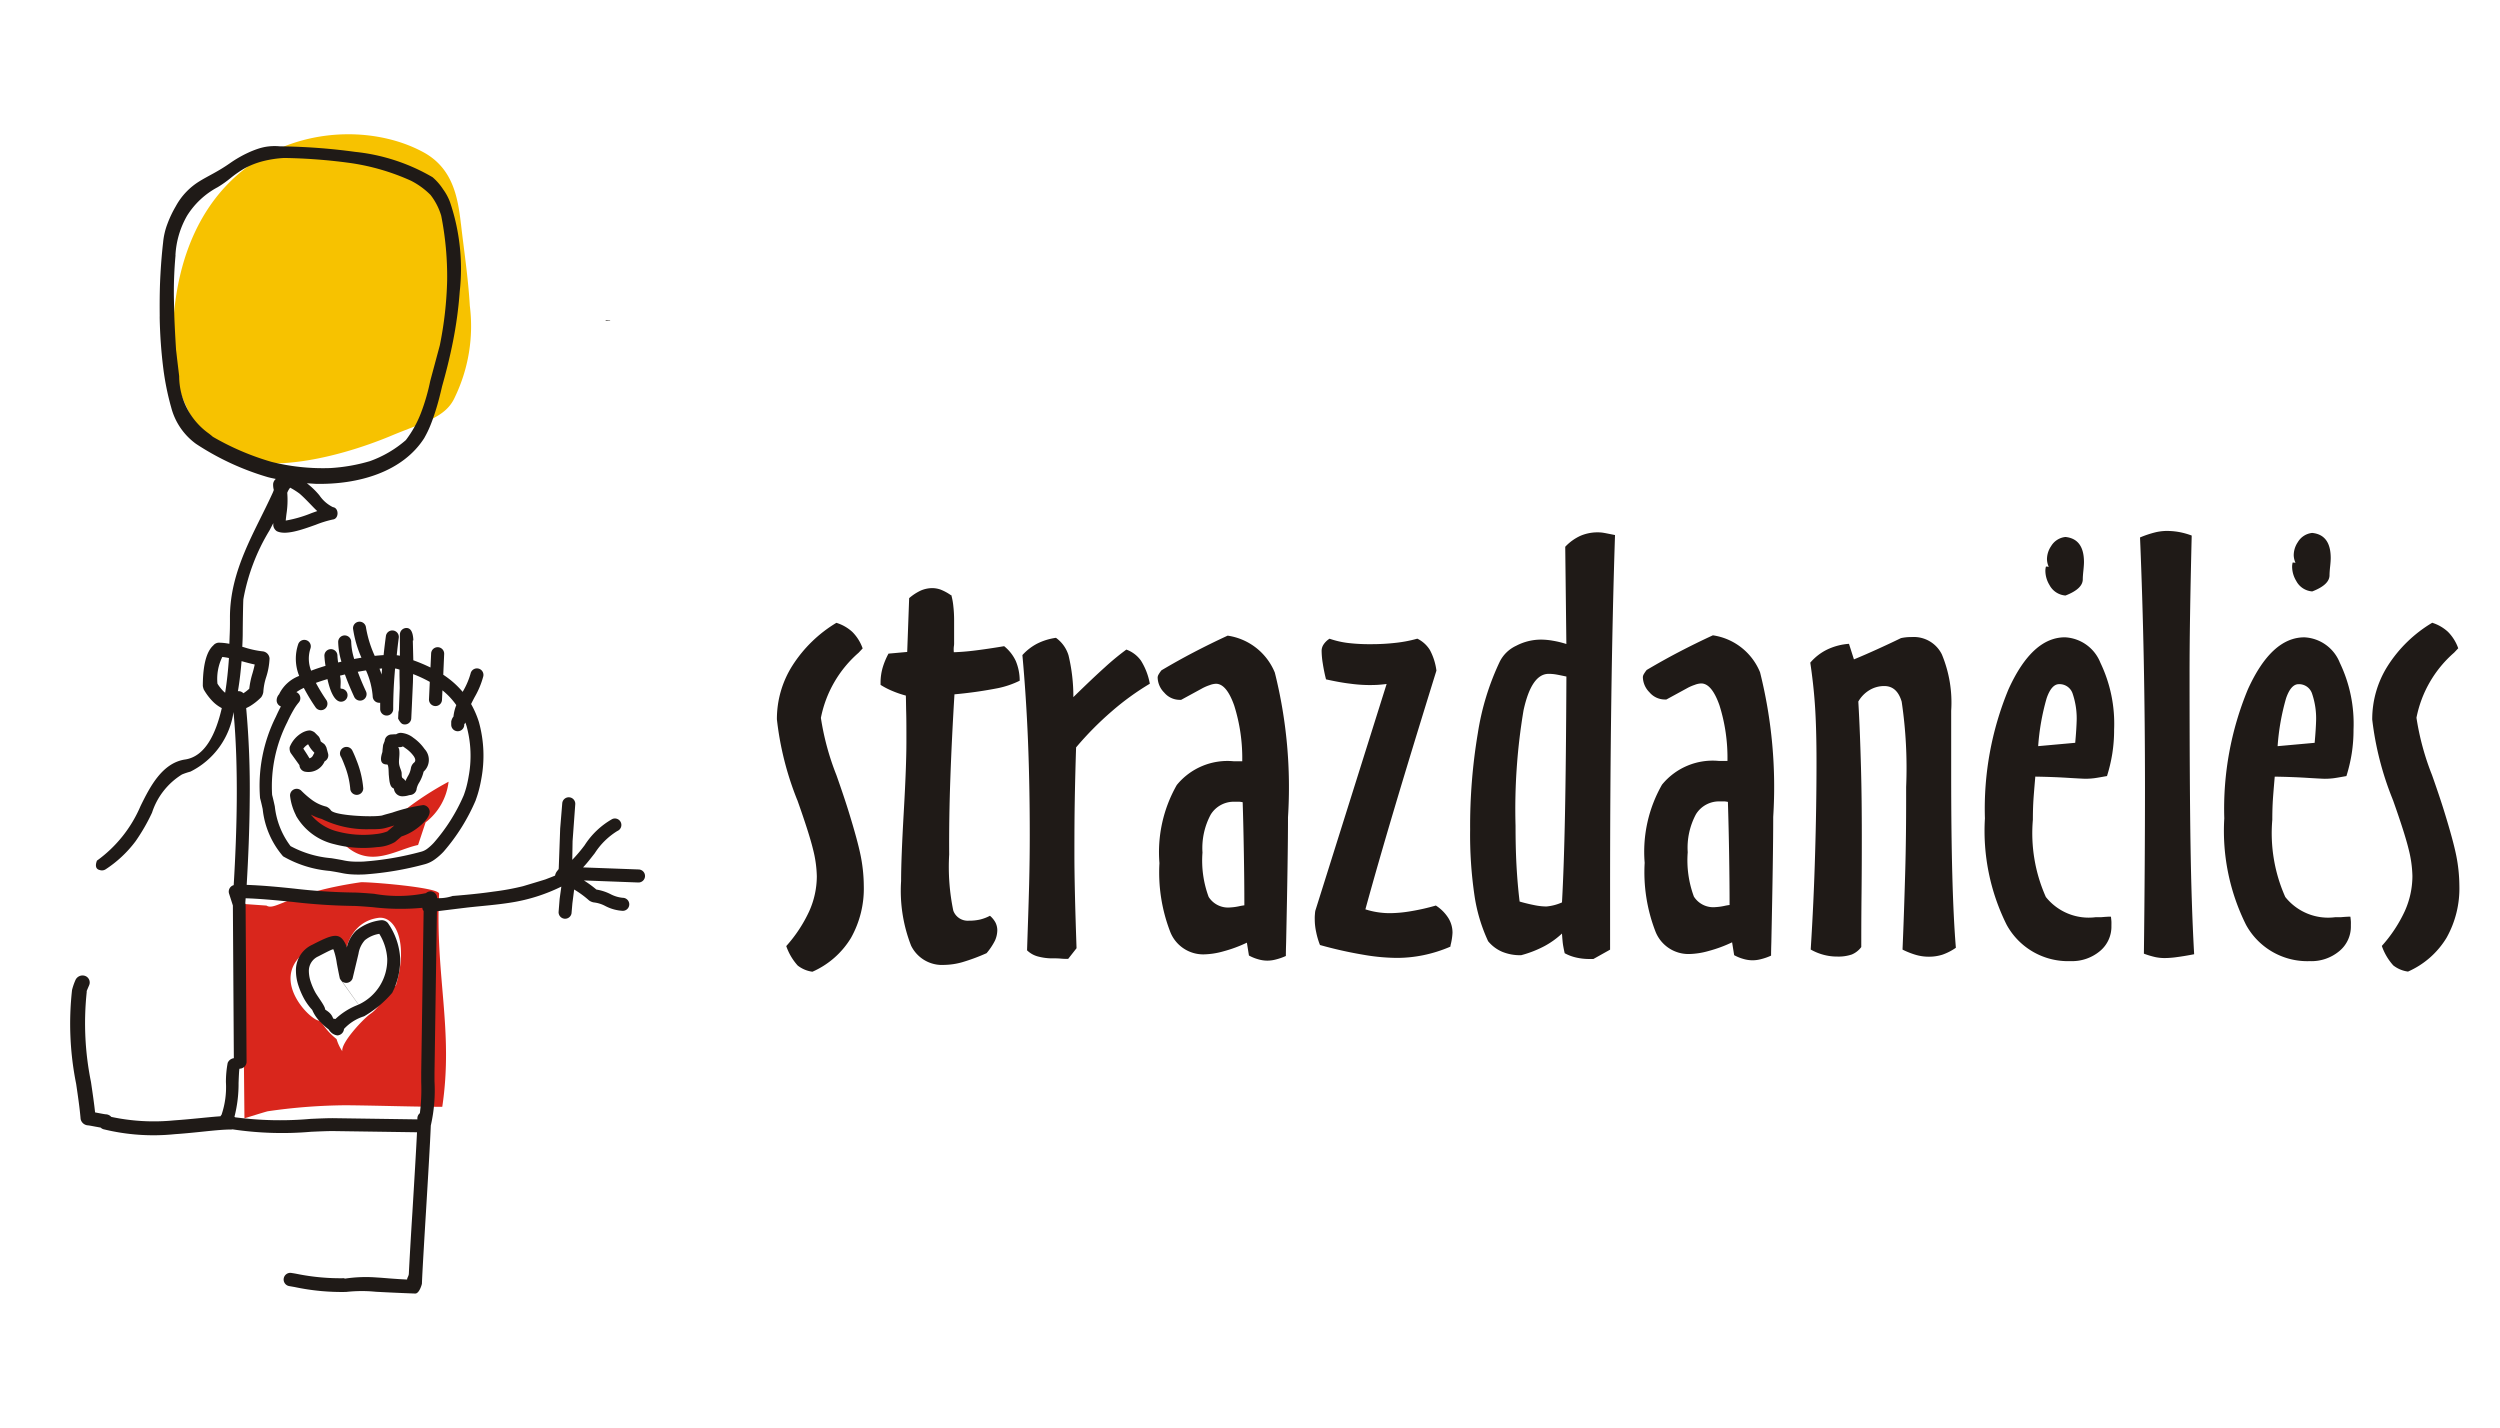 <svg xmlns="http://www.w3.org/2000/svg" xmlns:xlink="http://www.w3.org/1999/xlink" width="121.621" height="69.47" viewBox="0 0 121.621 69.47">
  <defs>
    <clipPath id="clip-path">
      <rect id="Rectangle_1" data-name="Rectangle 1" width="121.621" height="69.47" transform="translate(7 0.368)" fill="none"/>
    </clipPath>
  </defs>
  <g id="Group_1" data-name="Group 1" transform="translate(-7 -0.368)" clip-path="url(#clip-path)">
    <path id="Path_1" data-name="Path 1" d="M80.514,573.622a2.016,2.016,0,0,1,.78.445,2.153,2.153,0,0,1,.5.8l-.2.213a5.642,5.642,0,0,0-1.832,3.166,12.747,12.747,0,0,0,.757,2.789q.374,1.061.572,1.7.463,1.49.612,2.245a7.73,7.73,0,0,1,.146,1.43,4.9,4.9,0,0,1-.625,2.544,4.142,4.142,0,0,1-1.873,1.642,1.473,1.473,0,0,1-.716-.3,2.751,2.751,0,0,1-.558-.948,6.809,6.809,0,0,0,1.116-1.69,4.179,4.179,0,0,0,.372-1.71,5.732,5.732,0,0,0-.186-1.314q-.183-.755-.758-2.377a.559.559,0,0,1-.027-.068,14.961,14.961,0,0,1-.984-3.855,4.841,4.841,0,0,1,.753-2.608,6.51,6.51,0,0,1,2.158-2.095m-3.972,14.3c.009.082.018.153.022.226s0,.14,0,.213A1.542,1.542,0,0,1,76,589.607a2.119,2.119,0,0,1-1.43.481,3.4,3.4,0,0,1-3.1-1.768,10.239,10.239,0,0,1-1.057-5.178,15.157,15.157,0,0,1,1.148-6.277q1.149-2.53,2.748-2.53a1.957,1.957,0,0,1,1.724,1.238,6.842,6.842,0,0,1,.667,3.25,7.413,7.413,0,0,1-.086,1.156,7.73,7.73,0,0,1-.26,1.106c-.231.04-.426.077-.589.1a3.438,3.438,0,0,1-.472.031c-.046,0-.335-.013-.866-.046s-1.048-.049-1.56-.058c-.049.581-.086,1.015-.1,1.3s-.018.554-.018.8a7.616,7.616,0,0,0,.631,3.755,2.665,2.665,0,0,0,2.426.984h.268c.208-.018.368-.027.463-.027m-1.728-8.457c.018-.2.036-.412.049-.625s.018-.331.018-.359a3.753,3.753,0,0,0-.2-1.43.669.669,0,0,0-.65-.439c-.244,0-.449.226-.607.685a11.212,11.212,0,0,0-.412,2.331Zm-5.981-10.086q-.048,1.938-.077,3.7t-.027,3.22q0,5.07.046,8.1t.177,5.351c-.372.073-.667.118-.884.146a4.546,4.546,0,0,1-.549.04,2.209,2.209,0,0,1-.454-.046,4.237,4.237,0,0,1-.558-.168q.027-2.258.04-4.29c.009-1.352.013-2.612.013-3.791q0-3.15-.059-6.186t-.182-5.981a5.054,5.054,0,0,1,.725-.244,2.473,2.473,0,0,1,.576-.073,3.456,3.456,0,0,1,.558.046,3.586,3.586,0,0,1,.663.182M64.9,587.933c.009.082.018.153.022.226s0,.14,0,.213a1.542,1.542,0,0,1-.567,1.234,2.12,2.12,0,0,1-1.43.481,3.4,3.4,0,0,1-3.1-1.768,10.237,10.237,0,0,1-1.057-5.178,15.161,15.161,0,0,1,1.147-6.277q1.149-2.53,2.748-2.53a1.958,1.958,0,0,1,1.723,1.238,6.839,6.839,0,0,1,.667,3.25,7.38,7.38,0,0,1-.086,1.156,7.681,7.681,0,0,1-.26,1.106c-.231.04-.426.077-.59.1a3.438,3.438,0,0,1-.472.031c-.046,0-.335-.013-.866-.046s-1.048-.049-1.56-.058c-.049.581-.086,1.015-.1,1.3s-.018.554-.018.8a7.616,7.616,0,0,0,.631,3.755,2.665,2.665,0,0,0,2.426.984h.268c.209-.018.368-.027.463-.027m-1.728-8.457c.018-.2.036-.412.049-.625s.018-.331.018-.359a3.753,3.753,0,0,0-.2-1.43.669.669,0,0,0-.65-.439c-.244,0-.449.226-.607.685a11.213,11.213,0,0,0-.412,2.331Zm-12.888-3.9a2.555,2.555,0,0,1,.816-.634,2.927,2.927,0,0,1,1.066-.281l.241.757c.363-.149.735-.312,1.116-.485s.771-.354,1.17-.549a2.3,2.3,0,0,1,.244-.04,2.844,2.844,0,0,1,.3-.013,1.518,1.518,0,0,1,1.447.844,6.1,6.1,0,0,1,.454,2.743v3.106q0,2.843.055,4.885c.036,1.356.091,2.539.173,3.538a2.674,2.674,0,0,1-.65.335,2.148,2.148,0,0,1-.671.1,2.248,2.248,0,0,1-.616-.086,3.912,3.912,0,0,1-.658-.26c.055-1.283.095-2.539.13-3.759s.046-2.417.046-3.587v-.572a21.972,21.972,0,0,0-.217-4.141c-.15-.508-.43-.762-.848-.762a1.382,1.382,0,0,0-.722.2,1.541,1.541,0,0,0-.54.554c.064,1.07.1,2.145.13,3.221s.04,2.172.04,3.288c0,.694,0,1.642-.013,2.853s-.013,2.068-.013,2.581a1.1,1.1,0,0,1-.463.363,2.018,2.018,0,0,1-.707.1,2.515,2.515,0,0,1-.65-.082,2.641,2.641,0,0,1-.64-.26q.15-2.368.213-4.635c.045-1.515.069-3.011.069-4.48q0-1.619-.073-2.73c-.049-.738-.13-1.442-.231-2.118m-7,1.8h-.077a.982.982,0,0,1-.744-.35,1.071,1.071,0,0,1-.322-.744.326.326,0,0,1,.04-.13,1.657,1.657,0,0,1,.146-.213c.508-.3,1.03-.594,1.569-.875s1.093-.554,1.651-.811a2.939,2.939,0,0,1,2.295,1.8,22.979,22.979,0,0,1,.64,7.033q0,1.837-.091,6.1c-.009.29-.013.508-.013.65a2.818,2.818,0,0,1-.494.172,1.626,1.626,0,0,1-.408.055,1.6,1.6,0,0,1-.449-.068,2.073,2.073,0,0,1-.445-.182l-.1-.625a6.532,6.532,0,0,1-1.125.417,3.739,3.739,0,0,1-.975.153,1.725,1.725,0,0,1-1.624-1.084,8.009,8.009,0,0,1-.53-3.355,6.586,6.586,0,0,1,.844-3.8,3.184,3.184,0,0,1,2.758-1.156h.426a8.487,8.487,0,0,0-.39-2.708c-.25-.707-.545-1.061-.889-1.061a.97.97,0,0,0-.313.069,2.218,2.218,0,0,0-.39.173Zm3.075,9.99c0-.816-.009-1.642-.022-2.47s-.033-1.682-.059-2.539a1.35,1.35,0,0,0-.146-.023h-.226a1.317,1.317,0,0,0-1.183.625,3.443,3.443,0,0,0-.4,1.846,5.081,5.081,0,0,0,.3,2.158,1.118,1.118,0,0,0,1.061.512,2.731,2.731,0,0,0,.467-.068c.086-.018.159-.027.213-.036m-10.141,2.444a2.291,2.291,0,0,1-.93-.168,1.806,1.806,0,0,1-.68-.512,8.051,8.051,0,0,1-.662-2.21,20.24,20.24,0,0,1-.213-3.215,27.284,27.284,0,0,1,.376-4.708,12.582,12.582,0,0,1,1.07-3.478,1.69,1.69,0,0,1,.793-.762,2.6,2.6,0,0,1,1.216-.3,3.4,3.4,0,0,1,.576.055,4.62,4.62,0,0,1,.65.159l-.055-4.73a2.359,2.359,0,0,1,.74-.534,2.115,2.115,0,0,1,.871-.168,1.691,1.691,0,0,1,.226.018c.095.014.29.055.585.113q-.122,3.721-.181,8.045t-.059,9.265v2.86l-.811.454h-.2a2.764,2.764,0,0,1-.627-.068,2.144,2.144,0,0,1-.571-.213c-.022-.1-.049-.226-.073-.363s-.04-.335-.059-.594a4.035,4.035,0,0,1-.871.622,5.368,5.368,0,0,1-1.106.43m-.082-2.608c.281.082.536.14.753.182a2.969,2.969,0,0,0,.549.058,2.373,2.373,0,0,0,.731-.186l.027-.013q.095-1.69.146-4.272t.069-6.716c-.2-.04-.363-.077-.5-.1a2.372,2.372,0,0,0-.359-.031c-.563,0-.966.59-1.225,1.768a29.054,29.054,0,0,0-.39,5.632c0,.662.013,1.3.045,1.9s.082,1.192.153,1.777m-4.081.191a1.987,1.987,0,0,1,.616.616,1.345,1.345,0,0,1,.2.712,2.98,2.98,0,0,1-.095.607.435.435,0,0,1-.009.069,6.714,6.714,0,0,1-1.324.417,6.433,6.433,0,0,1-1.3.13,9.875,9.875,0,0,1-1.619-.155,19.947,19.947,0,0,1-2.1-.472,3.676,3.676,0,0,1-.186-.631,2.872,2.872,0,0,1-.068-.616,1.983,1.983,0,0,1,.009-.26,1.2,1.2,0,0,1,.018-.159l3.469-11.033c-.13.018-.268.031-.39.04s-.281.013-.458.013a7.177,7.177,0,0,1-.93-.068c-.345-.04-.735-.113-1.17-.209-.073-.286-.122-.545-.159-.78a4.03,4.03,0,0,1-.055-.6.556.556,0,0,1,.095-.317.962.962,0,0,1,.29-.281,4.363,4.363,0,0,0,.9.208,8.774,8.774,0,0,0,1.112.058,10.342,10.342,0,0,0,1.229-.068,6.435,6.435,0,0,0,1.03-.2,1.481,1.481,0,0,1,.612.554,2.894,2.894,0,0,1,.317,1q-1.225,3.946-2.041,6.689t-1.415,4.925a3.809,3.809,0,0,0,.6.141,3.886,3.886,0,0,0,.6.045,6.3,6.3,0,0,0,1.011-.095,10.461,10.461,0,0,0,1.22-.277M19.666,577.376h-.077a.98.98,0,0,1-.744-.35,1.07,1.07,0,0,1-.322-.744.327.327,0,0,1,.04-.13,1.609,1.609,0,0,1,.146-.213c.508-.3,1.03-.594,1.569-.875s1.093-.554,1.651-.811a2.938,2.938,0,0,1,2.295,1.8,22.979,22.979,0,0,1,.64,7.034q0,1.837-.091,6.1c-.009.29-.013.508-.013.65a2.812,2.812,0,0,1-.494.172,1.626,1.626,0,0,1-.408.055,1.609,1.609,0,0,1-.449-.068,2.091,2.091,0,0,1-.445-.182l-.1-.625a6.527,6.527,0,0,1-1.125.417,3.747,3.747,0,0,1-.975.153,1.725,1.725,0,0,1-1.624-1.084,8.013,8.013,0,0,1-.53-3.356,6.588,6.588,0,0,1,.844-3.8,3.185,3.185,0,0,1,2.758-1.156h.426a8.5,8.5,0,0,0-.39-2.708c-.25-.707-.545-1.061-.889-1.061a.972.972,0,0,0-.312.069,2.208,2.208,0,0,0-.39.173Zm3.075,9.99c0-.816-.009-1.642-.023-2.47s-.031-1.682-.059-2.539a1.4,1.4,0,0,0-.146-.023h-.226a1.317,1.317,0,0,0-1.183.625,3.445,3.445,0,0,0-.4,1.846,5.082,5.082,0,0,0,.3,2.158,1.119,1.119,0,0,0,1.061.512,2.707,2.707,0,0,0,.467-.068c.086-.018.159-.027.213-.036m-10.575,2.176c.04-1.216.077-2.267.1-3.17s.031-1.71.031-2.435q0-2.408-.086-4.571c-.059-1.447-.15-2.834-.272-4.172a2.571,2.571,0,0,1,.712-.554,2.917,2.917,0,0,1,.92-.286,1.631,1.631,0,0,1,.612.853,8.556,8.556,0,0,1,.235,2.032q.91-.891,1.538-1.456a12.557,12.557,0,0,1,1.04-.857,1.5,1.5,0,0,1,.712.54,3.173,3.173,0,0,1,.43,1.121,12.813,12.813,0,0,0-1.846,1.338,15.6,15.6,0,0,0-1.741,1.76c-.027.844-.049,1.69-.064,2.553s-.018,1.728-.018,2.617c0,.558.009,1.229.027,2.018s.046,1.651.077,2.581l-.408.52c-.082,0-.2,0-.359-.014s-.277-.013-.345-.013a2.688,2.688,0,0,1-.78-.095,1.189,1.189,0,0,1-.52-.3M8.485,572.28a3.239,3.239,0,0,1,.1.554,5.95,5.95,0,0,1,.036.671v1.143a.854.854,0,0,1-.014.14,1.366,1.366,0,0,0,0,.272c.3-.009.65-.036,1.048-.086s.866-.118,1.4-.208a2.018,2.018,0,0,1,.567.722,2.492,2.492,0,0,1,.19.957,4.394,4.394,0,0,1-1.061.363,20.58,20.58,0,0,1-2.113.3q-.13,2.136-.2,4.09T8.381,584.9a10.463,10.463,0,0,0,.2,2.73.746.746,0,0,0,.757.49,2.341,2.341,0,0,0,.554-.058,2.079,2.079,0,0,0,.472-.181,1.135,1.135,0,0,1,.272.335.847.847,0,0,1,.086.372,1.269,1.269,0,0,1-.113.5,3.1,3.1,0,0,1-.408.612,9.474,9.474,0,0,1-1.188.441,3.412,3.412,0,0,1-.871.13,1.676,1.676,0,0,1-1.615-.939,7.334,7.334,0,0,1-.485-3.138q0-1.088.13-3.361T6.3,579.4c0-.6,0-1.061-.009-1.374s-.009-.6-.018-.857a4.877,4.877,0,0,1-.65-.222,3.692,3.692,0,0,1-.58-.3v-.13a2.629,2.629,0,0,1,.1-.7,3.551,3.551,0,0,1,.286-.689l.91-.082.095-2.617A2.425,2.425,0,0,1,7,572.059a1.429,1.429,0,0,1,.554-.118,1.237,1.237,0,0,1,.412.073,2.368,2.368,0,0,1,.5.272m-5.574,1.343a2.015,2.015,0,0,1,.78.445,2.15,2.15,0,0,1,.5.8l-.2.213a5.642,5.642,0,0,0-1.832,3.166,12.749,12.749,0,0,0,.757,2.789q.374,1.061.572,1.7.463,1.49.612,2.245a7.75,7.75,0,0,1,.146,1.43,4.9,4.9,0,0,1-.625,2.544,4.143,4.143,0,0,1-1.873,1.642,1.472,1.472,0,0,1-.716-.3,2.748,2.748,0,0,1-.558-.948,6.817,6.817,0,0,0,1.115-1.69,4.181,4.181,0,0,0,.372-1.71,5.73,5.73,0,0,0-.186-1.314q-.183-.755-.758-2.377A.55.55,0,0,1,.97,582.2,14.971,14.971,0,0,1,0,578.326a4.841,4.841,0,0,1,.753-2.613,6.512,6.512,0,0,1,2.158-2.094m70.823-2.924a.875.875,0,0,1,.144.016.944.944,0,0,1-.087-.372,1.146,1.146,0,0,1,.2-.635.919.919,0,0,1,.7-.448q.9.092.9,1.223c0,.092-.009.231-.029.417s-.029.325-.029.417q0,.465-.84.789a.956.956,0,0,1-.78-.511,1.347,1.347,0,0,1-.2-.7.779.779,0,0,1,.029-.2m-12.012.2a.837.837,0,0,1,.144.016.944.944,0,0,1-.087-.372,1.145,1.145,0,0,1,.2-.634.919.919,0,0,1,.7-.448q.9.093.9,1.223,0,.139-.029.419t-.029.417q0,.464-.84.789a.958.958,0,0,1-.78-.511,1.347,1.347,0,0,1-.2-.7.779.779,0,0,1,.029-.2" transform="translate(44.795 -542.962)" fill="#1f1a17" fill-rule="evenodd"/>
    <path id="Path_5" data-name="Path 5" d="M19.528,117.052l0-.016a.153.153,0,0,0,0,.016" transform="translate(-17.153 -102.8)" fill="#f7c200"/>
    <path id="Path_6" data-name="Path 6" d="M19.528,117.052l0-.016a.153.153,0,0,0,0,.016Z" transform="translate(-17.153 -102.8)" fill="none" stroke="#1f1a17" stroke-miterlimit="10" stroke-width="0.216"/>
    <path id="Path_7" data-name="Path 7" d="M17.6,24.727Z" transform="translate(-15.459 -21.719)" fill="#f7c200"/>
    <path id="Path_8" data-name="Path 8" d="M17.6,24.727Z" transform="translate(-15.459 -21.719)" fill="none" stroke="#1f1a17" stroke-miterlimit="10" stroke-width="0.216"/>
    <path id="Path_9" data-name="Path 9" d="M17.57,24.709h0Z" transform="translate(-15.429 -21.701)" fill="#f7c200"/>
    <path id="Path_10" data-name="Path 10" d="M17.57,24.709h0Z" transform="translate(-15.429 -21.701)" fill="none" stroke="#1f1a17" stroke-miterlimit="10" stroke-width="0.216"/>
    <g id="Group_1483" data-name="Group 1483" transform="translate(8.943 6.9)">
      <path id="Path_2" data-name="Path 2" d="M74.8,4.352c.131,1.167.349,2.58.432,3.991A7.962,7.962,0,0,1,74.5,12.8c-.443.985-1.5,1.2-3.1,1.87-2.579,1.079-7.489,2.426-9.209-.077a10.134,10.134,0,0,1-1.39-3.17C60.169.4,68.743-1.426,72.971.872c1.409.766,1.675,2.135,1.827,3.48" transform="translate(-54.319)" fill="#f7c200" fill-rule="evenodd"/>
      <path id="Path_3" data-name="Path 3" d="M99.011,359.6c-.787-2.006-.561-2.329-2.013-1.236-1.873,1.408.5,3.554.724,3.32a3.4,3.4,0,0,0,.8.917,2.15,2.15,0,0,0,.278.589c-.067-.421,1.039-1.592,1.373-1.821.493-.335.753-1.039,1.237-1.385.629-2.125-.051-3.4-.866-3.28-1.645.233-1.823,2.267-1.539,2.9m-5.065-3.582.1,10.433s1.07-.336,1.139-.344a27.551,27.551,0,0,1,3.82-.292c1.632.016,3.271.075,4.665.075.555-3.716-.352-6.4-.154-10.367.016-.311-3.567-.593-3.825-.555-3.5.511-4.138,1.408-4.574,1.133Z" transform="translate(-84.091 -318.582)" fill="#d9261c" fill-rule="evenodd"/>
      <path id="Path_4" data-name="Path 4" d="M116.934,307.926c.218,1.025,1.443,2.1,2.136,1.956,1.417,1.975,2.833.816,4.049.559l.365-1.1a2.922,2.922,0,0,0,1.119-1.978,15.164,15.164,0,0,0-2.149,1.394c-.465.366-3.292.7-3.716-.013-.467.183-.472.047-1.8-.821" transform="translate(-104.723 -275.866)" fill="#d9261c" fill-rule="evenodd"/>
      <path id="Path_11" data-name="Path 11" d="M25.981,47.378a2.4,2.4,0,0,0,1.394-2.22,2.578,2.578,0,0,0-.387-1.221,1.476,1.476,0,0,0-.7.308,1.27,1.27,0,0,0-.312.661h0l-.287,1.2a.327.327,0,0,1-.618-.008m.2,2.456v0h0v0Zm-.2-.291,0,.007a.06.06,0,0,1,0-.01Zm0,0v0l0,0h-.005m.26-3.872a1.249,1.249,0,0,1,.082.208,1.664,1.664,0,0,1,.454-.817,2.314,2.314,0,0,1,1.223-.509.4.4,0,0,1,.319.135,3.309,3.309,0,0,1,.6,1.725,3.526,3.526,0,0,1-.389,1.676,5.305,5.305,0,0,1-1.356,1.133h0l-.017.008a2.222,2.222,0,0,0-.971.614h0a.341.341,0,0,1-.317.314h0a.531.531,0,0,1-.331-.166h0a.675.675,0,0,1-.1-.128,2.717,2.717,0,0,1-.381-.341,1.814,1.814,0,0,1-.417-.606,2.774,2.774,0,0,1-.42-.589,3.86,3.86,0,0,1-.255-.606,2.323,2.323,0,0,1-.117-.691,1.363,1.363,0,0,1,.8-1.286c.968-.5,1.31-.618,1.595-.068M27.1,31.316c0-.034.005-.069.008-.1q.008-.094.016-.189l-.126.01c.036.094.071.189.1.283m-3.445,6.809a2.429,2.429,0,0,0,1.329.835,4.853,4.853,0,0,0,1.835.12,2.19,2.19,0,0,0,.561-.129l.34-.29c-.165.047-.307.091-.4.116a1.554,1.554,0,0,1-.344.056c-.124.009-.278.012-.452.009a4.944,4.944,0,0,1-2.34-.5,2.5,2.5,0,0,1-.527-.212m-.718.044a2.786,2.786,0,0,1-.29-.952.323.323,0,0,1,.535-.265,4.4,4.4,0,0,0,.544.472,1.971,1.971,0,0,0,.687.316.51.51,0,0,1,.211.167c.142.273,2.064.357,2.5.263h0c.162-.054.334-.094.5-.142a8.3,8.3,0,0,1,1.5-.365h0a.341.341,0,0,1,.317.317h0c0,.258-.293.578-.628.822a2.541,2.541,0,0,1-.746.389l-.314.268a1.873,1.873,0,0,1-.861.248,5.506,5.506,0,0,1-2.083-.138,2.9,2.9,0,0,1-1.879-1.4m4.518-2.022c-.009-.094,0-.458-.083-.458-.4,0-.3-.378-.225-.609,0-.058.032-.334.037-.348.038-.1.073-.185.073-.189a.341.341,0,0,1,.317-.314l.169-.01.072,0a.444.444,0,0,1,.216-.07,1.092,1.092,0,0,1,.621.241,2.22,2.22,0,0,1,.546.547.772.772,0,0,1-.047,1.1,1.867,1.867,0,0,1-.213.529.972.972,0,0,0-.124.291h0a.341.341,0,0,1-.317.317.567.567,0,0,0-.088.019.917.917,0,0,1-.241.041.412.412,0,0,1-.462-.371c-.107-.05-.162-.111-.206-.312-.017-.077-.027-.194-.047-.4m.463-1.3a.316.316,0,0,1,.05.136c.03.249-.028.466-.01.65s.114.336.126.458c.008.079-.013.229.063.266a.359.359,0,0,1,.122.132c.033-.075.072-.148.111-.223a1.055,1.055,0,0,0,.154-.4.459.459,0,0,1,.142-.263c.109-.073.078-.2,0-.317a1.577,1.577,0,0,0-.388-.381c-.059-.042-.108-.075-.142-.1a.287.287,0,0,1-.137.036h0c-.023,0-.053,0-.087,0m-2.8.456a.317.317,0,1,1,.567-.283h0c.03.06.063.133.1.218s.067.161.1.248a4.679,4.679,0,0,1,.328,1.366.317.317,0,1,1-.634,0,4.067,4.067,0,0,0-.283-1.143c-.029-.078-.06-.154-.089-.223s-.055-.124-.085-.183Zm-2.008.422-.431-.6a.472.472,0,0,1-.044-.283,1.4,1.4,0,0,1,.614-.7.96.96,0,0,1,.172-.074.694.694,0,0,1,.2-.034h0a.554.554,0,0,1,.223.094l.1.1h0l.1.1a.555.555,0,0,1,.094.223c0,.033.135.1.2.169a.834.834,0,0,1,.082.142l.084.309a.327.327,0,0,1-.17.366.855.855,0,0,1-.908.511.34.34,0,0,1-.317-.317m.187-.812c.086.127.205.309.3.472a.257.257,0,0,0,.174-.148c.021-.041.042-.079.063-.114l-.006-.021a1.444,1.444,0,0,1-.288-.387l-.012-.012a.78.78,0,0,0-.229.21m5.34-3.616-.008.381-.053,1.174-.029.6a.31.31,0,0,1-.348.283c-.075-.005-.164-.034-.291-.283l.015-.316.023-.1.01-.269.01-.269.02-.537-.011-.591,0-.3-.094-.03a.684.684,0,0,0-.121-.023q-.01.12-.02.242c-.047.58-.071,1.153-.071,1.729a.317.317,0,0,1-.634,0q0-.153,0-.305a.3.3,0,0,1-.047,0,.317.317,0,0,1-.317-.317,3.763,3.763,0,0,0-.326-1.258c-.129.02-.262.043-.4.067.131.355.277.692.4.955a.316.316,0,0,1-.574.265c-.138-.3-.306-.686-.451-1.09l-.24.058.006.028c.068.315-.022.606.045.606h0a.317.317,0,1,1,0,.634h0c-.323,0-.537-.53-.661-1.1-.2.059-.386.12-.563.184a9.377,9.377,0,0,0,.51.838.316.316,0,0,1-.527.349,9.519,9.519,0,0,1-.57-.944,2.536,2.536,0,0,0-.362.208.31.31,0,0,1,.085.053.32.32,0,0,1,.032.448h0l0,0a2.414,2.414,0,0,0-.262.378,6.411,6.411,0,0,0-.3.585,6.9,6.9,0,0,0-.735,3.535h0c.039.145.084.344.131.558a3.888,3.888,0,0,0,.766,1.933h0a5.063,5.063,0,0,0,1.988.588c.228.038.441.073.623.112h0a2.709,2.709,0,0,0,.421.052c.162.008.336.008.517,0a14.574,14.574,0,0,0,2.813-.482h0a.843.843,0,0,0,.276-.133,2.344,2.344,0,0,0,.331-.3A8.755,8.755,0,0,0,31.1,37.188c.047-.132.094-.274.132-.422s.073-.309.1-.472a5.48,5.48,0,0,0-.1-2.47h0c-.018-.057-.038-.113-.058-.167a.308.308,0,0,1-.044.073l-.009.009v.025a.317.317,0,0,1-.634,0v-.154a.561.561,0,0,1,.094-.224l.015-.015a2.078,2.078,0,0,1,.138-.562,3.5,3.5,0,0,0-.674-.718l-.021.45a.317.317,0,1,1-.633-.027l.039-.835a6.483,6.483,0,0,0-.809-.378m-.017-1.632.024.959a8.092,8.092,0,0,1,.835.352l.032-.684a.317.317,0,0,1,.634.027L30.1,31.332q.112.074.221.155a4.225,4.225,0,0,1,.723.679l.017-.032a3.693,3.693,0,0,0,.368-.86h0a.316.316,0,0,1,.619.131h0a4.1,4.1,0,0,1-.425,1.021c-.058.111-.116.221-.169.331a4.571,4.571,0,0,1,.378.869h0a6.139,6.139,0,0,1,.119,2.774c-.031.179-.069.357-.114.528a5.088,5.088,0,0,1-.154.491h0l0,.01a9.5,9.5,0,0,1-1.57,2.513,2.944,2.944,0,0,1-.427.375,1.464,1.464,0,0,1-.472.23,15.221,15.221,0,0,1-2.947.5c-.2.009-.391.01-.57,0a3.312,3.312,0,0,1-.519-.064h0c-.173-.036-.378-.071-.6-.107a5.449,5.449,0,0,1-2.271-.711h0a4.176,4.176,0,0,1-.992-2.3c-.042-.189-.08-.36-.127-.53h0a7.5,7.5,0,0,1,.769-3.961c.081-.18.162-.348.244-.5a.314.314,0,0,1-.206-.3h0a.439.439,0,0,1,.11-.283l.014-.015.006-.019a1.785,1.785,0,0,1,.966-.868,2.219,2.219,0,0,1-.041-1.562.316.316,0,0,1,.589.228,1.588,1.588,0,0,0,.033,1.08c.221-.085.457-.163.7-.236a4.412,4.412,0,0,1-.055-.495h0a.317.317,0,0,1,.634,0h0a3,3,0,0,0,.035.331l.158-.038-.014-.053a3.648,3.648,0,0,1-.142-.908h0a.317.317,0,1,1,.634,0h0a3.035,3.035,0,0,0,.12.745l.024.085c.119-.023.236-.043.354-.063a5.413,5.413,0,0,1-.408-1.405h0a.316.316,0,0,1,.629-.062h0a5.518,5.518,0,0,0,.425,1.378c.153-.017.3-.029.432-.037q.047-.457.113-.939a.316.316,0,0,1,.626.082c-.037.283-.071.572-.1.863q.083.009.153.024v-.242l0-.425,0-.369a.32.32,0,0,1,.321-.313c.175,0,.315.145.334.6m-.283,13.353h0m0,0h0m-8.874-10.8c.092-.563.149-1.144.186-1.692a3.117,3.117,0,0,0-.323-.052,2.4,2.4,0,0,0-.236,1.3,2.078,2.078,0,0,0,.278.356.978.978,0,0,0,.094.084m.8-1.538c-.038.484-.094.978-.177,1.464a.318.318,0,0,1,.266.1,1.98,1.98,0,0,0,.287-.222,4.037,4.037,0,0,1,.159-.756c.04-.142.079-.283.105-.422-.2-.04-.414-.1-.64-.162M16.306,13.9c-.009-.979.007-1.538.037-2.075s.074-1.054.129-1.533a3.392,3.392,0,0,1,.206-.886,5.358,5.358,0,0,1,.412-.868,3.231,3.231,0,0,1,1.158-1.217c.416-.258.886-.46,1.48-.878a5.748,5.748,0,0,1,.886-.51,4.531,4.531,0,0,1,.449-.18,2.657,2.657,0,0,1,.408-.105,2.686,2.686,0,0,1,.685-.022,29.231,29.231,0,0,1,3.664.27A9.347,9.347,0,0,1,29.582,7.13h0a2.749,2.749,0,0,1,.513.59,2.58,2.58,0,0,1,.334.621,10.091,10.091,0,0,1,.472,4.351,19.772,19.772,0,0,1-.331,2.441c-.148.748-.331,1.476-.525,2.161h0c-.042.183-.091.385-.147.6s-.118.43-.187.646-.151.451-.238.664a4.8,4.8,0,0,1-.286.591l0,.005,0,0c-1.053,1.669-3.214,2.289-5.294,2.245l-.428-.028a3.723,3.723,0,0,1,.61.588,1.707,1.707,0,0,0,.657.574h0c.3.036.3.567,0,.6a5.251,5.251,0,0,0-.832.256c-.687.246-1.471.526-1.9.312h0a.4.4,0,0,1-.169-.272v-.118l-.184.353a9.764,9.764,0,0,0-1.271,3.344c-.012.117-.028,1.014-.032,1.665,0,.211-.011.43-.021.653l.077.021a4.641,4.641,0,0,0,.9.2h0a.374.374,0,0,1,.349.349,3.391,3.391,0,0,1-.165.91,2.842,2.842,0,0,0-.138.725h0a.614.614,0,0,1-.1.246,2.8,2.8,0,0,1-.549.437,1.944,1.944,0,0,1-.185.094,43.3,43.3,0,0,1,.172,4.481c-.011,1.411-.069,2.815-.147,4.12.771.027,1.546.1,2.32.182a28.183,28.183,0,0,0,2.822.189c.271,0,.639.029,1.052.062a6.657,6.657,0,0,0,2.528-.032h0a.322.322,0,0,1,.541.228V42.2a2.078,2.078,0,0,0,.756-.106c.44-.035.873-.074,1.315-.125.221-.025.445-.054.673-.087a12.179,12.179,0,0,0,1.436-.263c.415-.125,1.039-.311,1.1-.334.186-.072.32-.122.459-.182a.479.479,0,0,1,.094-.212c.031-.047.083-.079.085-.142l.035-.969.035-.969.1-1.216a.317.317,0,1,1,.634.032l-.131,1.8-.015.91a7.36,7.36,0,0,0,.6-.708,3.835,3.835,0,0,1,1.352-1.28h0a.316.316,0,0,1,.242.584h0a3.455,3.455,0,0,0-1.1,1.082c-.189.242-.373.482-.57.69l2.709.1a.317.317,0,1,1-.022.634l-2.645-.1a5.356,5.356,0,0,1,.607.443,2.333,2.333,0,0,1,.683.221,1.612,1.612,0,0,0,.6.181.317.317,0,0,1,0,.634,2.074,2.074,0,0,1-.85-.236,1.552,1.552,0,0,0-.562-.174.559.559,0,0,1-.224-.094,4.8,4.8,0,0,0-.728-.534l-.086.671-.042.487a.317.317,0,0,1-.629-.072l.05-.627.083-.6a8.522,8.522,0,0,1-2.456.777c-.7.112-1.346.156-2.125.242l-.494.06-.9.111-.078.009-.117,7.839c0,.145,0,.29,0,.435a7.715,7.715,0,0,1-.18,2.151c-.032.824-.137,2.575-.236,4.218-.074,1.213-.142,2.367-.176,3.022-.01.2-.017.355-.02.451,0,.029-.126.482-.323.482h-.011c-.9-.034-1.481-.064-1.9-.086a6.908,6.908,0,0,0-1.454.008h0a11.04,11.04,0,0,1-2.506-.239l-.268-.047a.324.324,0,0,1,.1-.64c.127.02.2.032.276.047a10.679,10.679,0,0,0,2.32.211v.023h0a6.874,6.874,0,0,1,1.564-.059c.367.02.79.069,1.481.1,0-.088.078-.165.084-.276.035-.7.1-1.835.176-3.029.087-1.441.179-2.966.222-3.859l-4.108-.059c-.241,0-.608.016-1.032.034a16.308,16.308,0,0,1-3.836-.117.311.311,0,0,1-.069.008h0c-.668,0-1.627.152-2.739.227a10.2,10.2,0,0,1-3.477-.242.324.324,0,0,1-.128-.079c-.082-.013-.172-.031-.263-.047-.16-.03-.321-.061-.358-.061a.387.387,0,0,1-.355-.311h0c-.043-.519-.128-1.1-.217-1.706a14.821,14.821,0,0,1-.2-4.569h0a2.9,2.9,0,0,1,.16-.468.378.378,0,0,1,.472-.218.34.34,0,0,1,.2.455s-.119.277-.119.283,0,.053,0,.057a14.358,14.358,0,0,0,.208,4.367c.077.523.151,1.024.2,1.48l.164.031c.16.03.321.061.358.061a.372.372,0,0,1,.265.126,9.96,9.96,0,0,0,3.059.169c.835-.057,1.645-.157,2.255-.2a.262.262,0,0,1,.05-.071,4.181,4.181,0,0,0,.214-1.583,5.023,5.023,0,0,1,.085-.941h0a.378.378,0,0,1,.3-.23l-.047-7.428-.189-.59a.326.326,0,0,1,.229-.4c.079-1.316.138-2.722.149-4.121.011-1.474-.03-2.945-.158-4.3a3.848,3.848,0,0,1-2.1,2.9,3.177,3.177,0,0,0-.406.136,3.422,3.422,0,0,0-1.458,1.859,9.2,9.2,0,0,1-.8,1.389A5.7,5.7,0,0,1,13.671,40.8a.323.323,0,0,1-.277.034c-.182-.037-.244-.187-.142-.458a6.323,6.323,0,0,0,2.12-2.654c.443-.9,1.039-2.1,2.172-2.267.95-.142,1.482-1.2,1.782-2.5a1.712,1.712,0,0,1-.442-.326,2.891,2.891,0,0,1-.434-.576.888.888,0,0,1-.047-.177c0-1.446.365-1.823.489-1.953,0,0,.006,0,.007,0a.364.364,0,0,1,.276-.151,2.863,2.863,0,0,1,.519.055c.005-.128.009-.252.013-.372.012-.242.018-.485.016-.9-.006-2.318,1.222-4.184,2.075-6.062.022-.047.041-.1.059-.15a.944.944,0,0,1-.033-.3.373.373,0,0,1,.13-.236l-.2-.042c-.059-.013-.118-.027-.192-.047a12.956,12.956,0,0,1-3.487-1.616,3.173,3.173,0,0,1-1.208-1.765h0a13.022,13.022,0,0,1-.387-1.908,23.1,23.1,0,0,1-.176-2.524M29.236,7.662Zm0,0h0ZM17.076,10.92A19.621,19.621,0,0,0,17,13.2c.01.759.052,1.52.1,2.317q.025.2.047.406.053.443.106.887h0A3.43,3.43,0,0,0,18.7,19.6c.064.051.129.1.189.155a12.729,12.729,0,0,0,2.858,1.222,10.315,10.315,0,0,0,2.861.3,8.483,8.483,0,0,0,1.92-.335,5.458,5.458,0,0,0,1.752-1.025,5.341,5.341,0,0,0,.742-1.338,9.934,9.934,0,0,0,.444-1.538h0l.466-1.733a17.9,17.9,0,0,0,.357-3.164A15.272,15.272,0,0,0,30,9a3.081,3.081,0,0,0-.519-1.009,3.727,3.727,0,0,0-.949-.691,10.923,10.923,0,0,0-2.983-.867,26.645,26.645,0,0,0-3.184-.241,5.332,5.332,0,0,0-1.016.151,3.962,3.962,0,0,0-.886.339,5.306,5.306,0,0,0-.736.509,5.2,5.2,0,0,1-.6.422h0a3.929,3.929,0,0,0-1.489,1.386,4.3,4.3,0,0,0-.567,1.927m5.367,12.906a6.044,6.044,0,0,0,1.251-.362c.094-.034.189-.068.281-.1-.11-.1-.222-.22-.338-.34-.169-.174-.346-.357-.524-.51a3.615,3.615,0,0,0-.456-.288.885.885,0,0,0-.142.248,4.337,4.337,0,0,1-.038,1.029c-.016.131-.027.226-.036.322m-1.965,18.6c0,.026.013.075.013.081l.047,7.665a.34.34,0,0,1-.317.318c-.018,0-.02,0-.031.015s0,.016-.005.025c-.017.156-.026.391-.036.65a6.485,6.485,0,0,1-.2,1.653.3.3,0,0,1,.034.024,16.737,16.737,0,0,0,3.68.076c.425-.018.795-.034,1.06-.034h0l4.124.059v-.047h0a.325.325,0,0,1,.122-.254,9.3,9.3,0,0,0,.065-1.527c0-.146,0-.294,0-.446v0l.118-7.865a.223.223,0,0,1-.063-.153,11.352,11.352,0,0,1-2.412-.031c-.413-.033-.781-.062-1-.062a28.552,28.552,0,0,1-2.884-.193c-.765-.077-1.53-.153-2.3-.179q-.008.116-.016.231m4.6,3.678h0c-.058-.265-.106-.519-.147-.734a3.363,3.363,0,0,0-.165-.685c-.017-.032-.2.058-.743.34a.769.769,0,0,0-.453.724,1.7,1.7,0,0,0,.087.5,3.218,3.218,0,0,0,.213.5c.111.213.487.684.489.842,0,.036.119.074.248.21s.129.256.174.257h0a.26.26,0,0,1,.079.013,3.363,3.363,0,0,1,1.124-.7h0" transform="translate(-10.479 -5.039)" fill="#1f1a17"/>
    </g>
    <path id="Path_12" data-name="Path 12" d="M300.69,131.169l0-.016a.147.147,0,0,0,0,.016" transform="translate(-264.115 -115.2)" fill="#f7c200"/>
    <path id="Path_13" data-name="Path 13" d="M300.69,131.169l0-.016a.147.147,0,0,0,0,.016Z" transform="translate(-264.115 -115.2)" fill="none" stroke="#1f1a17" stroke-miterlimit="10" stroke-width="0.216"/>
    <path id="Path_14" data-name="Path 14" d="M298.764,38.843Z" transform="translate(-262.422 -34.119)" fill="#f7c200"/>
    <path id="Path_15" data-name="Path 15" d="M298.764,38.843Z" transform="translate(-262.422 -34.119)" fill="none" stroke="#1f1a17" stroke-miterlimit="10" stroke-width="0.216"/>
    <path id="Path_16" data-name="Path 16" d="M298.732,38.825h0Z" transform="translate(-262.392 -34.101)" fill="#f7c200"/>
    <path id="Path_17" data-name="Path 17" d="M298.732,38.825h0Z" transform="translate(-262.392 -34.101)" fill="none" stroke="#1f1a17" stroke-miterlimit="10" stroke-width="0.216"/>
  </g>
</svg>
